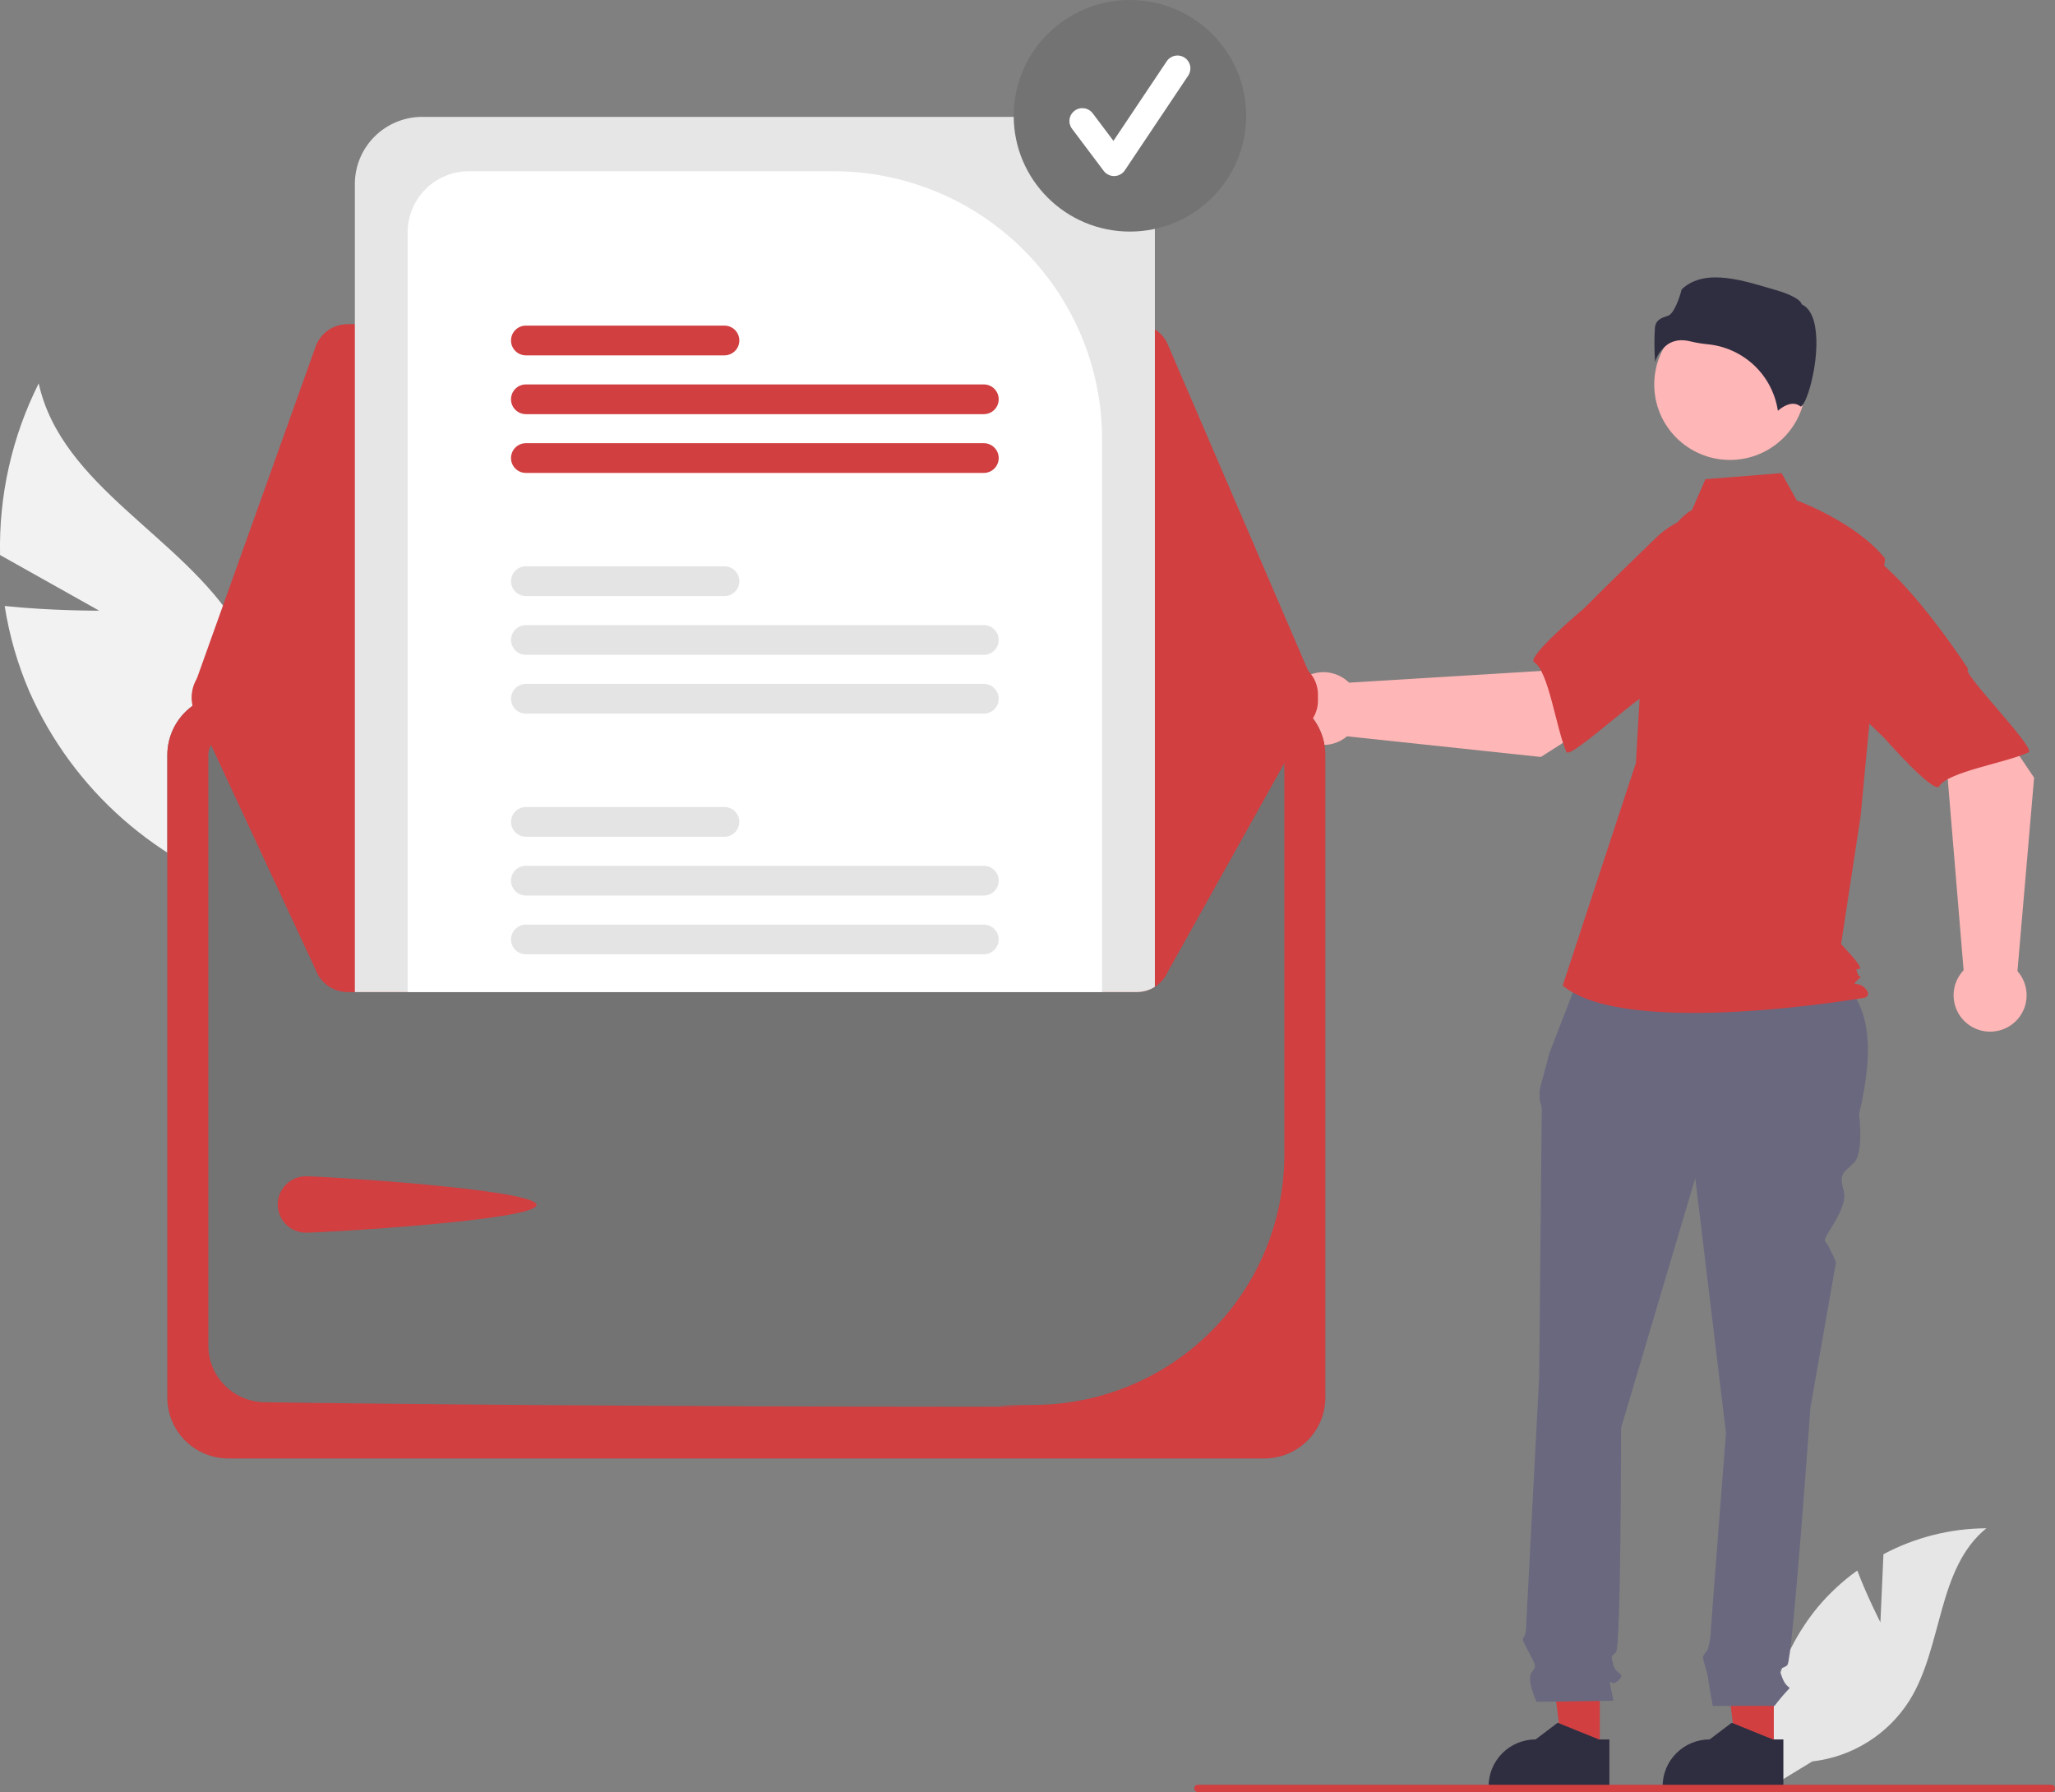 <svg width="125" height="109" viewBox="0 0 125 109" fill="none" xmlns="http://www.w3.org/2000/svg">
<rect x="0" y="0" width="125" height="109" fill="#808080" stroke="none"/>
<g clip-path="url(#clip0_72_318)">
<path d="M6.032 37.144L0.004 33.761C-0.077 30.143 0.73 26.559 2.354 23.321C3.743 29.605 11.056 32.595 14.431 38.082C15.47 39.801 16.107 41.731 16.296 43.729C16.485 45.727 16.22 47.742 15.521 49.625L15.917 54.497C12.802 53.567 9.926 51.976 7.488 49.832C5.049 47.689 3.107 45.044 1.793 42.08C1.072 40.41 0.566 38.657 0.285 36.86C3.095 37.158 6.032 37.144 6.032 37.144Z" fill="#F2F2F2"/>
<path d="M114.38 98.678L114.565 94.537C116.492 93.511 118.641 92.969 120.825 92.959C117.819 95.408 118.194 100.129 116.156 103.422C115.512 104.445 114.646 105.31 113.621 105.953C112.596 106.597 111.439 107.002 110.236 107.139L107.72 108.674C107.375 106.757 107.451 104.787 107.943 102.902C108.435 101.016 109.332 99.259 110.571 97.752C111.275 96.914 112.082 96.167 112.973 95.529C113.575 97.112 114.38 98.678 114.38 98.678Z" fill="#E6E6E6"/>
<path d="M107.897 106.544L105.619 106.543L104.535 97.788L107.898 97.788L107.897 106.544Z" fill="#D13F41"/>
<path d="M108.478 108.744L101.132 108.744V108.651C101.132 107.896 101.434 107.171 101.97 106.637C102.506 106.102 103.233 105.802 103.992 105.802H103.992L105.334 104.788L107.837 105.802L108.478 105.802L108.478 108.744Z" fill="#2F2E41"/>
<path d="M97.313 106.544L95.035 106.543L93.951 97.788L97.313 97.788L97.313 106.544Z" fill="#D13F41"/>
<path d="M97.894 108.744L90.548 108.744V108.651C90.548 107.896 90.849 107.171 91.385 106.637C91.922 106.102 92.649 105.802 93.407 105.802H93.407L94.749 104.788L97.253 105.802L97.894 105.802L97.894 108.744Z" fill="#2F2E41"/>
<path d="M96.327 58.677L111.146 59.046C113.96 60.569 114.003 63.865 113.081 67.779C113.081 67.779 113.392 70.105 112.769 70.726C112.147 71.346 111.835 71.346 112.147 72.432C112.458 73.517 110.813 75.29 111.013 75.489C111.213 75.688 111.68 76.774 111.68 76.774L110.123 85.614C110.123 85.614 109.034 100.967 108.722 101.277C108.411 101.587 108.1 101.277 108.411 102.053C108.722 102.828 109.034 102.518 108.722 102.828C108.447 103.124 108.187 103.435 107.944 103.759H104.181C104.181 103.759 103.897 102.208 103.897 102.053C103.897 101.898 103.586 100.967 103.586 100.812C103.586 100.657 103.861 100.383 103.861 100.383C103.956 100.068 104.02 99.744 104.053 99.416C104.053 99.106 104.987 87.165 104.987 87.165L103.119 71.656L98.605 86.855C98.605 86.855 98.605 100.192 98.294 100.502C97.982 100.812 97.982 100.657 98.138 101.277C98.294 101.898 98.916 101.743 98.449 102.208C97.982 102.673 97.827 101.898 97.982 102.673L98.138 103.448L93.468 103.515C93.468 103.515 92.846 102.208 93.157 101.743C93.468 101.277 93.45 101.404 93.07 100.643C92.69 99.882 92.534 99.727 92.69 99.571C92.846 99.416 92.846 98.591 92.846 98.591L93.624 83.753C93.624 83.753 93.78 68.089 93.78 67.624C93.791 67.385 93.747 67.146 93.65 66.926V66.295L94.247 64.057L96.327 58.677Z" fill="#69687F"/>
<path d="M105.229 27.976C107.772 27.976 109.833 25.922 109.833 23.388C109.833 20.855 107.772 18.801 105.229 18.801C102.686 18.801 100.624 20.855 100.624 23.388C100.624 25.922 102.686 27.976 105.229 27.976Z" fill="#FFB6B6"/>
<path d="M102.927 31.008C101.935 31.596 101.341 32.675 101.001 33.774C100.37 35.807 99.99 37.91 99.87 40.035L99.51 46.398L95.055 59.946C98.916 63.202 113.432 60.686 113.432 60.686C113.432 60.686 113.877 60.538 113.432 60.094C112.986 59.65 112.552 60.044 112.998 59.599C113.444 59.156 113.136 59.65 112.988 59.206C112.839 58.762 112.988 59.058 113.136 58.91C113.285 58.762 111.987 57.43 111.987 57.43L113.175 49.654L114.66 33.968C112.878 31.748 109.293 30.439 109.293 30.439L108.367 28.778L103.736 29.147L102.927 31.008Z" fill="#D13F41"/>
<path d="M102.295 20.696C102.473 20.698 102.65 20.721 102.823 20.765C103.163 20.847 103.508 20.904 103.856 20.938C104.922 21.038 105.924 21.491 106.701 22.224C107.478 22.958 107.986 23.93 108.144 24.985C108.412 24.752 109.021 24.325 109.52 24.722C109.527 24.729 109.532 24.732 109.549 24.723C109.881 24.567 110.469 22.639 110.487 20.941C110.496 20.04 110.354 18.89 109.622 18.526L109.584 18.506L109.574 18.465C109.525 18.262 108.979 17.916 108.03 17.647C106.306 17.157 103.736 16.204 102.288 17.607C102.179 18.08 101.822 19.092 101.462 19.207C101.064 19.334 100.72 19.443 100.665 19.93C100.62 20.624 100.623 21.319 100.675 22.012C100.81 21.588 101.075 21.217 101.433 20.951C101.688 20.78 101.988 20.692 102.295 20.696Z" fill="#2F2E41"/>
<path d="M93.725 46.044L101.246 41.245L97.458 36.227L93.718 40.812L82.063 41.524C81.756 41.222 81.368 41.016 80.946 40.93C80.523 40.844 80.085 40.882 79.684 41.04C79.284 41.198 78.938 41.469 78.688 41.819C78.439 42.17 78.298 42.585 78.282 43.014C78.265 43.443 78.375 43.868 78.596 44.236C78.818 44.604 79.142 44.901 79.53 45.088C79.918 45.276 80.352 45.347 80.779 45.294C81.207 45.24 81.61 45.063 81.938 44.785L93.725 46.044Z" fill="#FFB6B6"/>
<path d="M108.227 34.546C108.663 37.178 100.42 42.204 100.42 42.204C100.42 41.587 95.5 46.251 95.278 45.738C94.647 44.282 94.203 40.833 93.321 40.281C92.817 39.965 96.359 36.999 96.359 36.999C96.359 36.999 98.213 35.138 100.646 32.791C101.321 32.114 102.158 31.619 103.077 31.352C103.996 31.084 104.968 31.052 105.903 31.26C105.903 31.26 107.79 31.914 108.227 34.546Z" fill="#D13F41"/>
<path d="M123.729 47.304L118.754 39.913L113.8 43.793L118.479 47.422L119.441 59.017C119.144 59.328 118.945 59.719 118.868 60.142C118.791 60.564 118.838 61 119.005 61.396C119.172 61.792 119.451 62.131 119.808 62.371C120.165 62.612 120.585 62.744 121.016 62.751C121.447 62.758 121.871 62.641 122.235 62.412C122.6 62.184 122.891 61.854 123.071 61.464C123.251 61.074 123.313 60.64 123.25 60.215C123.187 59.79 123.002 59.393 122.716 59.071L123.729 47.304Z" fill="#FFB6B6"/>
<path d="M111.885 33.102C114.517 32.611 119.735 40.716 119.735 40.716C119.115 40.729 123.899 45.531 123.389 45.764C121.942 46.423 118.49 46.938 117.955 47.828C117.649 48.337 114.598 44.872 114.598 44.872C114.598 44.872 112.691 43.064 110.284 40.69C109.591 40.032 109.076 39.209 108.788 38.299C108.5 37.389 108.448 36.421 108.636 35.486C108.636 35.486 109.253 33.592 111.885 33.102Z" fill="#D13F41"/>
<path d="M125 108.78C125 108.809 124.994 108.838 124.983 108.865C124.972 108.891 124.956 108.915 124.936 108.936C124.915 108.956 124.891 108.972 124.864 108.983C124.837 108.994 124.809 109 124.78 109H72.86C72.802 109 72.746 108.977 72.704 108.936C72.663 108.894 72.64 108.839 72.64 108.78C72.64 108.722 72.663 108.666 72.704 108.625C72.746 108.584 72.802 108.561 72.86 108.561H124.78C124.809 108.561 124.837 108.566 124.864 108.577C124.891 108.588 124.915 108.604 124.936 108.625C124.956 108.645 124.972 108.67 124.983 108.696C124.994 108.723 125 108.751 125 108.78Z" fill="#D13F41"/>
<path d="M76.903 42.225H13.891C12.907 42.227 11.963 42.617 11.267 43.31C10.571 44.004 10.179 44.944 10.178 45.925V85.013C10.179 85.993 10.571 86.934 11.267 87.627C11.963 88.321 12.907 88.711 13.891 88.712H76.903C77.887 88.711 78.831 88.321 79.527 87.627C80.223 86.934 80.615 85.993 80.616 85.013V45.925C80.615 44.944 80.223 44.004 79.527 43.31C78.831 42.617 77.887 42.227 76.903 42.225Z" fill="#737373"/>
<path d="M76.903 42.225H13.891C12.907 42.227 11.963 42.617 11.267 43.31C10.571 44.004 10.179 44.944 10.178 45.925V85.013C10.179 85.993 10.571 86.934 11.267 87.627C11.963 88.321 12.907 88.711 13.891 88.712H76.903C77.887 88.711 78.831 88.321 79.527 87.627C80.223 86.934 80.615 85.993 80.616 85.013V45.925C80.615 44.944 80.223 44.004 79.527 43.31C78.831 42.617 77.887 42.227 76.903 42.225ZM78.121 70.302C78.106 74.282 76.526 78.097 73.721 80.929C70.915 83.761 67.107 85.385 63.114 85.452C56.72 85.535 66.651 85.567 58.94 85.567C41.307 85.567 22.921 85.399 16.06 85.29C15.158 85.272 14.298 84.902 13.665 84.261C13.032 83.62 12.676 82.757 12.673 81.858V45.928C12.673 45.606 12.801 45.297 13.03 45.069C13.258 44.841 13.568 44.712 13.891 44.711H76.9C77.223 44.712 77.533 44.839 77.762 45.067C77.991 45.294 78.12 45.603 78.121 45.925V70.302Z" fill="#D13F41"/>
<path d="M69.146 19.718H21.138C20.713 19.718 20.299 19.85 19.952 20.093C19.605 20.337 19.341 20.682 19.198 21.081L11.784 41.806C11.673 42.116 11.639 42.447 11.683 42.773C11.728 43.098 11.85 43.408 12.04 43.676C12.229 43.945 12.481 44.164 12.774 44.316C13.066 44.467 13.391 44.546 13.72 44.547L78.107 44.661H78.11C78.451 44.661 78.786 44.577 79.086 44.416C79.386 44.255 79.641 44.022 79.829 43.739C80.017 43.455 80.131 43.13 80.161 42.792C80.191 42.453 80.137 42.113 80.003 41.801L79.89 41.849L80.003 41.801L71.038 20.961C70.88 20.592 70.616 20.277 70.28 20.056C69.943 19.835 69.549 19.718 69.146 19.718Z" fill="#D13F41"/>
<path d="M80.169 42.251C80.169 42.529 80.112 42.804 80.003 43.059L71.039 59.101C70.879 59.47 70.615 59.784 70.279 60.004C69.942 60.225 69.549 60.343 69.146 60.343H21.139C20.714 60.343 20.299 60.212 19.952 59.968C19.604 59.724 19.341 59.38 19.197 58.981L11.784 43.054C11.693 42.8 11.654 42.531 11.667 42.262C11.681 41.993 11.747 41.729 11.863 41.486C11.979 41.242 12.142 41.024 12.343 40.843C12.543 40.663 12.778 40.523 13.033 40.433C13.253 40.354 13.486 40.313 13.72 40.313L21.585 40.298L24.795 40.293L67.036 40.219L70.248 40.214L78.108 40.199H78.109C78.656 40.199 79.18 40.415 79.566 40.8C79.952 41.185 80.169 41.707 80.169 42.251Z" fill="#D13F41"/>
<path d="M18.615 71.546C19.567 71.546 32.64 72.342 32.64 73.29C32.64 74.239 19.567 74.98 18.615 74.98C18.158 74.98 17.719 74.799 17.396 74.477C17.073 74.155 16.891 73.718 16.891 73.263C16.891 72.808 17.073 72.371 17.396 72.049C17.719 71.727 18.158 71.546 18.615 71.546Z" fill="#D13F41"/>
<path d="M66.156 7.109H25.677C24.592 7.111 23.552 7.54 22.785 8.305C22.018 9.069 21.586 10.105 21.585 11.186V60.343H69.146C69.537 60.345 69.919 60.234 70.248 60.024V11.186C70.247 10.105 69.815 9.069 69.048 8.305C68.281 7.54 67.241 7.111 66.156 7.109Z" fill="#E6E6E6"/>
<path d="M50.706 10.415H28.522C27.534 10.416 26.587 10.807 25.888 11.503C25.19 12.198 24.797 13.142 24.795 14.126V60.343H67.036V26.685C67.031 22.372 65.309 18.236 62.248 15.186C59.186 12.136 55.035 10.42 50.706 10.415Z" fill="white"/>
<path d="M59.84 56.239H31.991C31.751 56.239 31.52 56.334 31.35 56.504C31.18 56.673 31.084 56.903 31.084 57.143C31.084 57.383 31.18 57.613 31.35 57.783C31.52 57.952 31.751 58.047 31.991 58.047H59.84C60.081 58.047 60.311 57.952 60.482 57.783C60.652 57.613 60.747 57.383 60.747 57.143C60.747 56.903 60.652 56.673 60.482 56.504C60.311 56.334 60.081 56.239 59.84 56.239Z" fill="#E4E4E4"/>
<path d="M59.84 52.662H31.991C31.75 52.662 31.519 52.757 31.349 52.927C31.179 53.097 31.083 53.327 31.083 53.567C31.083 53.807 31.179 54.038 31.349 54.207C31.519 54.377 31.75 54.472 31.991 54.472H59.84C60.081 54.472 60.312 54.377 60.482 54.207C60.653 54.038 60.748 53.807 60.748 53.567C60.748 53.327 60.653 53.097 60.482 52.927C60.312 52.757 60.081 52.662 59.84 52.662Z" fill="#E4E4E4"/>
<path d="M44.063 49.087H31.991C31.751 49.087 31.52 49.182 31.35 49.352C31.18 49.522 31.084 49.752 31.084 49.991C31.084 50.231 31.18 50.461 31.35 50.631C31.52 50.8 31.751 50.896 31.991 50.896H44.063C44.304 50.896 44.535 50.8 44.705 50.631C44.875 50.461 44.971 50.231 44.971 49.991C44.971 49.752 44.875 49.522 44.705 49.352C44.535 49.182 44.304 49.087 44.063 49.087Z" fill="#E4E4E4"/>
<path d="M59.84 41.598H31.991C31.75 41.598 31.519 41.693 31.349 41.863C31.179 42.033 31.083 42.263 31.083 42.503C31.083 42.743 31.179 42.973 31.349 43.143C31.519 43.313 31.75 43.408 31.991 43.408H59.84C60.081 43.408 60.312 43.313 60.482 43.143C60.653 42.973 60.748 42.743 60.748 42.503C60.748 42.263 60.653 42.033 60.482 41.863C60.312 41.693 60.081 41.598 59.84 41.598Z" fill="#E4E4E4"/>
<path d="M59.84 38.023H31.991C31.751 38.023 31.52 38.118 31.35 38.288C31.18 38.457 31.084 38.687 31.084 38.927C31.084 39.167 31.18 39.397 31.35 39.567C31.52 39.736 31.751 39.831 31.991 39.831H59.84C60.081 39.831 60.311 39.736 60.482 39.567C60.652 39.397 60.747 39.167 60.747 38.927C60.747 38.687 60.652 38.457 60.482 38.288C60.311 38.118 60.081 38.023 59.84 38.023Z" fill="#E4E4E4"/>
<path d="M44.063 34.446H31.991C31.75 34.446 31.519 34.541 31.349 34.711C31.179 34.881 31.083 35.111 31.083 35.351C31.083 35.592 31.179 35.822 31.349 35.992C31.519 36.161 31.75 36.257 31.991 36.257H44.063C44.304 36.257 44.535 36.161 44.706 35.992C44.876 35.822 44.972 35.592 44.972 35.351C44.972 35.111 44.876 34.881 44.706 34.711C44.535 34.541 44.304 34.446 44.063 34.446Z" fill="#E4E4E4"/>
<path d="M59.84 26.957H31.991C31.75 26.957 31.519 27.052 31.349 27.222C31.179 27.392 31.083 27.622 31.083 27.862C31.083 28.102 31.179 28.332 31.349 28.502C31.519 28.672 31.75 28.767 31.991 28.767H59.84C60.081 28.767 60.312 28.672 60.482 28.502C60.653 28.332 60.748 28.102 60.748 27.862C60.748 27.622 60.653 27.392 60.482 27.222C60.312 27.052 60.081 26.957 59.84 26.957Z" fill="#D13F41"/>
<path d="M59.84 23.382H31.991C31.75 23.382 31.519 23.477 31.349 23.647C31.179 23.817 31.083 24.047 31.083 24.287C31.083 24.527 31.179 24.757 31.349 24.927C31.519 25.097 31.75 25.192 31.991 25.192H59.84C60.081 25.192 60.312 25.097 60.482 24.927C60.653 24.757 60.748 24.527 60.748 24.287C60.748 24.047 60.653 23.817 60.482 23.647C60.312 23.477 60.081 23.382 59.84 23.382Z" fill="#D13F41"/>
<path d="M44.063 19.805H31.991C31.75 19.805 31.519 19.9 31.349 20.07C31.179 20.24 31.083 20.47 31.083 20.71C31.083 20.95 31.179 21.181 31.349 21.35C31.519 21.52 31.75 21.616 31.991 21.616H44.063C44.304 21.616 44.535 21.52 44.706 21.35C44.876 21.181 44.972 20.95 44.972 20.71C44.972 20.47 44.876 20.24 44.706 20.07C44.535 19.9 44.304 19.805 44.063 19.805Z" fill="#D13F41"/>
<path d="M68.731 14.086C72.635 14.086 75.8 10.933 75.8 7.043C75.8 3.153 72.635 0 68.731 0C64.826 0 61.661 3.153 61.661 7.043C61.661 10.933 64.826 14.086 68.731 14.086Z" fill="#737373"/>
<path d="M67.766 10.709C67.644 10.709 67.524 10.681 67.415 10.626C67.305 10.572 67.21 10.493 67.137 10.396L65.209 7.833C65.146 7.751 65.101 7.657 65.075 7.558C65.049 7.458 65.043 7.354 65.058 7.252C65.072 7.15 65.107 7.052 65.159 6.963C65.212 6.874 65.282 6.797 65.365 6.735C65.447 6.673 65.541 6.628 65.642 6.603C65.742 6.577 65.846 6.572 65.949 6.586C66.051 6.601 66.15 6.636 66.238 6.688C66.327 6.741 66.405 6.811 66.467 6.893L67.728 8.569L70.969 3.726C71.085 3.553 71.265 3.433 71.469 3.393C71.674 3.352 71.886 3.394 72.059 3.509C72.233 3.624 72.353 3.804 72.394 4.007C72.435 4.211 72.393 4.423 72.278 4.596L68.421 10.36C68.351 10.464 68.257 10.55 68.147 10.611C68.037 10.672 67.914 10.705 67.788 10.709C67.781 10.709 67.773 10.709 67.766 10.709Z" fill="white"/>
</g>
<defs>
<clipPath id="clip0_72_318">
<rect width="125" height="109" fill="white"/>
</clipPath>
</defs>
</svg>
